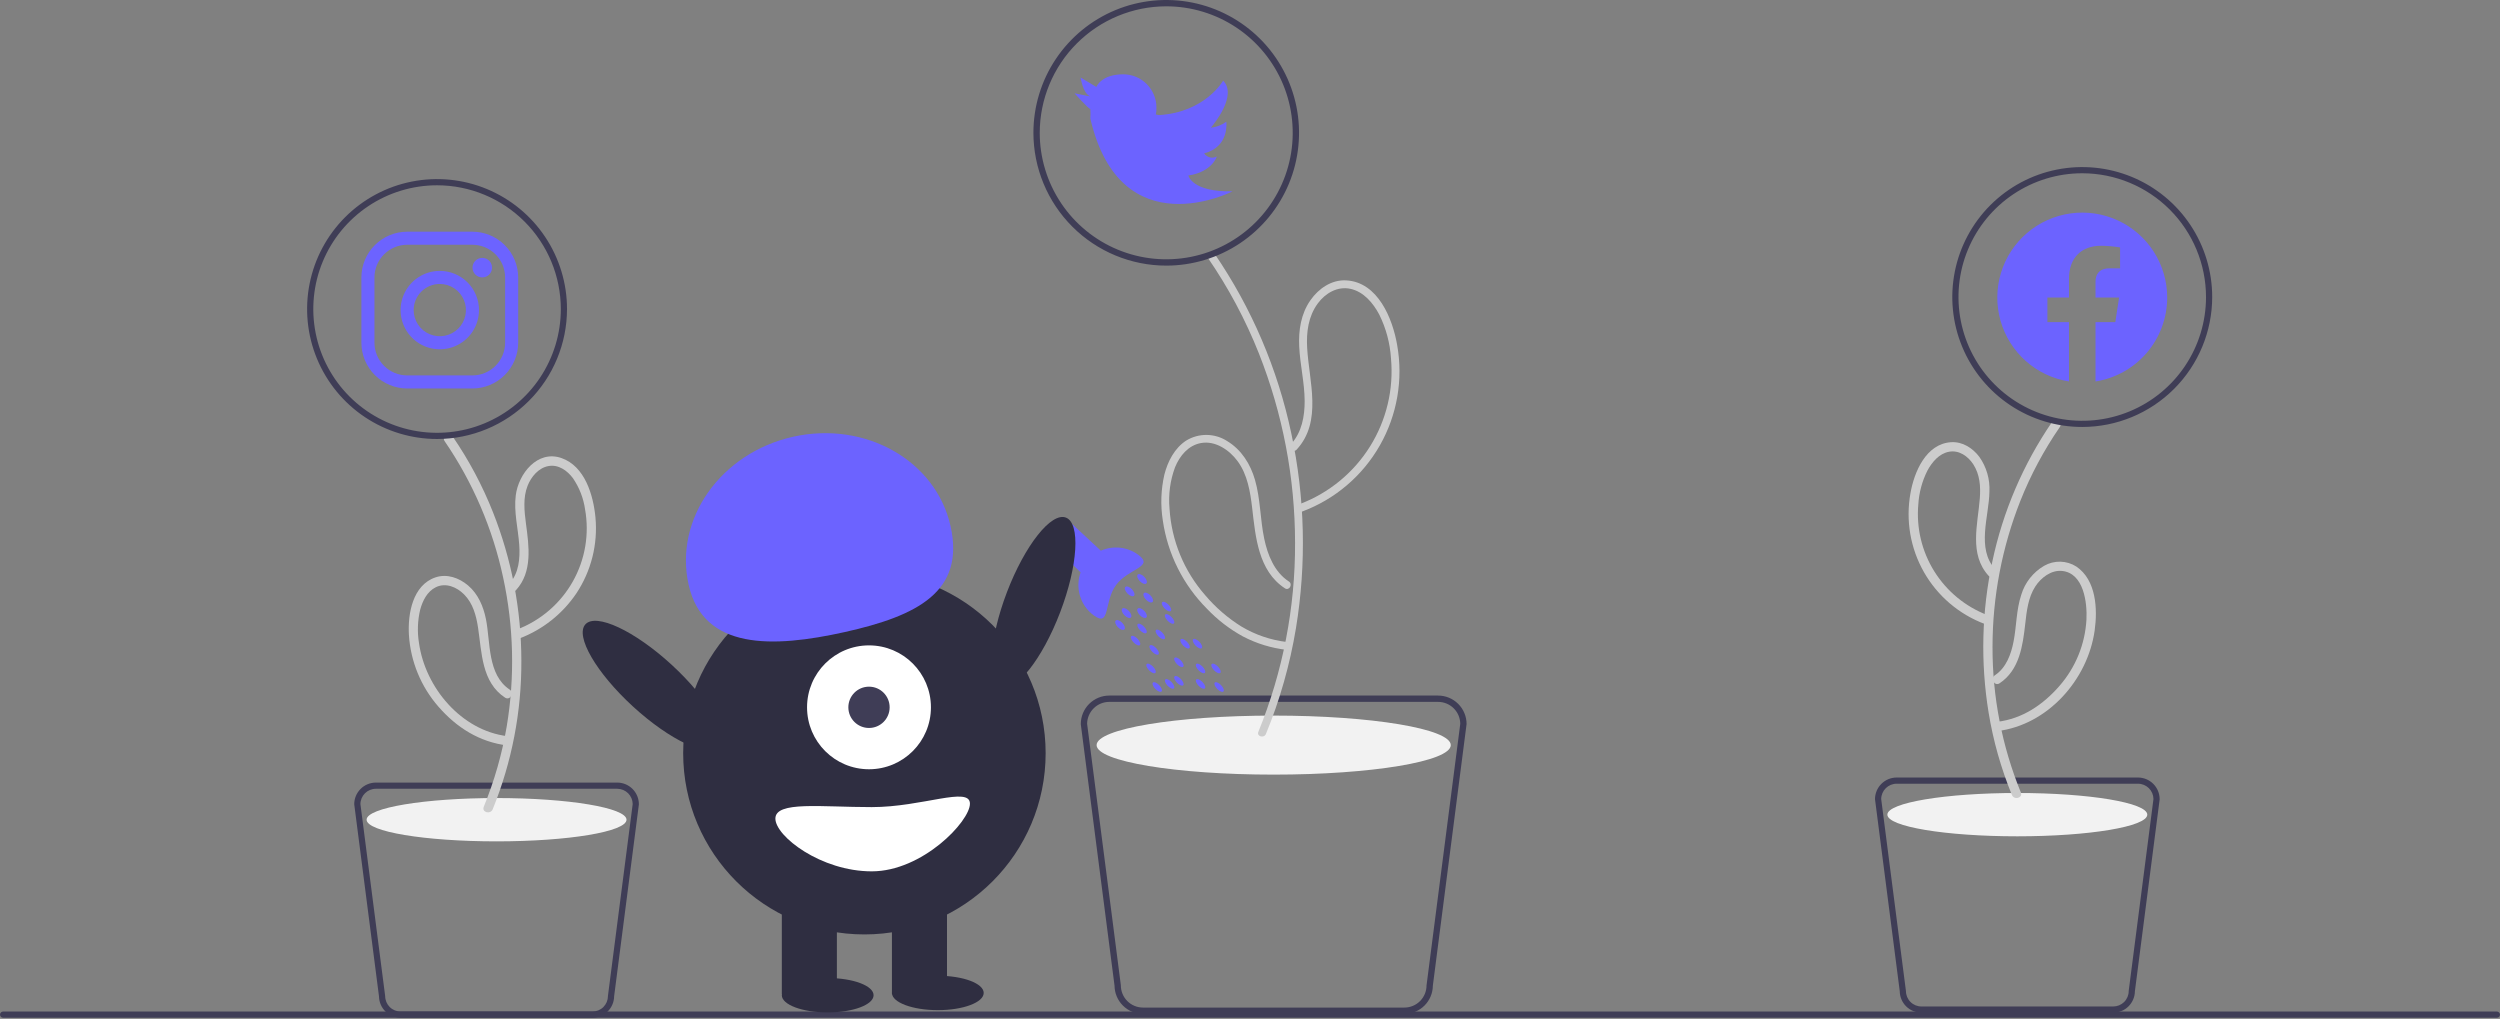 <svg width="503" height="205" viewBox="0 0 503 205" fill="none" xmlns="http://www.w3.org/2000/svg">
<rect x="0" y="0" width="503" height="205" fill="#808080" stroke="none"/>
<path d="M224.243 198.312L217.461 145.755L217.456 145.674C217.458 144.156 218.062 142.7 219.135 141.627C220.209 140.553 221.664 139.949 223.182 139.948H289.351C290.869 139.949 292.324 140.553 293.398 141.627C294.471 142.7 295.075 144.156 295.077 145.674L290.143 183.929L288.29 198.312C288.277 199.822 287.668 201.267 286.596 202.331C285.524 203.396 284.075 203.994 282.564 203.996H229.969C228.458 203.994 227.009 203.396 225.937 202.331C224.864 201.267 224.256 199.822 224.243 198.312ZM289.351 141.22H223.182C222.008 141.221 220.882 141.686 220.048 142.512C219.215 143.338 218.74 144.46 218.729 145.634L223.652 183.767L225.51 198.187L225.515 198.269C225.516 199.45 225.986 200.582 226.821 201.417C227.656 202.252 228.788 202.722 229.969 202.723H282.564C283.745 202.722 284.877 202.252 285.712 201.417C286.547 200.582 287.016 199.45 287.018 198.269L293.804 145.634C293.792 144.46 293.318 143.338 292.484 142.512C291.651 141.686 290.525 141.221 289.351 141.22Z" fill="#3F3D56"/>
<path d="M256.266 155.854C275.944 155.854 291.896 153.195 291.896 149.915C291.896 146.636 275.944 143.977 256.266 143.977C236.589 143.977 220.637 146.636 220.637 149.915C220.637 153.195 236.589 155.854 256.266 155.854Z" fill="#F2F2F2"/>
<path d="M253.182 147.243C258.105 135.17 260.615 122.249 260.568 109.21C260.557 96.166 258.088 83.242 253.291 71.113C250.59 64.313 247.131 57.841 242.978 51.817C242.398 50.975 243.771 50.182 244.347 51.017C251.828 61.953 257.083 74.254 259.815 87.22C262.571 100.114 262.885 113.411 260.742 126.421C259.537 133.707 257.514 140.833 254.71 147.664C254.328 148.595 252.793 148.187 253.182 147.243Z" fill="#CCCCCC"/>
<path d="M259.762 89.344C261.923 87.002 262.513 83.742 262.496 80.652C262.475 76.984 261.574 73.392 261.401 69.734C261.246 66.461 261.742 63.15 263.655 60.414C265.301 58.059 267.897 56.246 270.876 56.413C277.231 56.769 280.189 64.078 281.107 69.414C282.345 76.351 281.112 83.501 277.623 89.623C274.134 95.744 268.609 100.448 262.01 102.917C261.056 103.281 260.644 101.749 261.589 101.389C267.414 99.17 272.354 95.106 275.654 89.818C278.955 84.529 280.434 78.306 279.867 72.098C279.671 69.039 278.871 66.049 277.511 63.302C276.292 60.996 274.396 58.707 271.732 58.117C269.109 57.536 266.649 58.991 265.133 61.061C263.221 63.672 262.822 66.828 262.999 69.985C263.377 76.733 266.109 84.802 260.882 90.465C260.189 91.216 259.07 90.093 259.762 89.344Z" fill="#CCCCCC"/>
<path d="M258.526 118.369C253.152 114.862 252.616 108.003 251.938 102.227C251.554 98.956 250.999 95.48 248.991 92.768C247.34 90.537 244.543 88.621 241.645 89.139C239.09 89.597 237.363 91.707 236.423 94C235.435 96.659 235.055 99.505 235.309 102.329C235.703 108.763 238.22 114.884 242.466 119.734C244.548 122.2 247.002 124.327 249.738 126.037C252.545 127.723 255.679 128.791 258.931 129.171C259.932 129.289 259.944 130.875 258.931 130.756C255.846 130.413 252.851 129.5 250.1 128.063C247.417 126.599 244.978 124.726 242.871 122.512C238.055 117.695 234.928 111.45 233.956 104.708C233.471 101.638 233.579 98.503 234.276 95.473C234.953 92.835 236.306 90.188 238.64 88.658C239.893 87.886 241.34 87.487 242.811 87.507C244.283 87.528 245.718 87.966 246.949 88.772C249.795 90.504 251.589 93.386 252.498 96.533C253.614 100.396 253.536 104.461 254.359 108.378C255.05 111.666 256.401 115.091 259.326 117C260.177 117.555 259.384 118.928 258.526 118.369V118.369Z" fill="#CCCCCC"/>
<path d="M207.923 26.722C207.923 21.437 209.49 16.27 212.427 11.876C215.363 7.482 219.536 4.057 224.419 2.034C229.302 0.012 234.675 -0.518 239.858 0.513C245.042 1.545 249.803 4.09 253.54 7.827C257.278 11.564 259.822 16.325 260.854 21.509C261.885 26.692 261.355 32.065 259.333 36.948C257.31 41.831 253.885 46.004 249.491 48.94C245.097 51.877 239.93 53.444 234.645 53.444C227.561 53.436 220.768 50.618 215.759 45.608C210.749 40.599 207.931 33.807 207.923 26.722ZM209.196 26.722C209.196 31.755 210.688 36.676 213.485 40.861C216.281 45.046 220.256 48.308 224.906 50.234C229.556 52.16 234.673 52.664 239.61 51.682C244.547 50.7 249.081 48.277 252.641 44.717C256.2 41.158 258.624 36.624 259.606 31.687C260.588 26.75 260.084 21.633 258.157 16.983C256.231 12.333 252.969 8.358 248.784 5.561C244.599 2.765 239.679 1.272 234.645 1.272C227.898 1.28 221.429 3.964 216.658 8.735C211.887 13.506 209.203 19.975 209.196 26.722Z" fill="#3F3D56"/>
<path d="M219.376 19.404L216.194 18.768C216.194 18.768 218.867 21.758 219.376 21.949C219.423 22.584 219.423 23.222 219.376 23.858C225.483 50.07 248.006 38.491 248.006 38.491C239.799 38.682 239.099 35.31 239.099 35.31C243.871 34.61 244.825 31.492 244.825 31.492C244.397 31.718 243.9 31.778 243.431 31.661C242.961 31.543 242.551 31.257 242.28 30.856C247.434 29.52 246.734 24.494 246.734 24.494C245.815 25.157 244.742 25.573 243.616 25.703C244.189 25.003 249.024 19.213 246.097 16.223C246.097 16.223 242.534 22.585 233.182 23.158L232.546 23.03C232.654 22.572 232.697 22.101 232.673 21.631C232.673 19.859 231.969 18.16 230.716 16.907C229.463 15.654 227.764 14.95 225.992 14.95C221.539 14.95 220.584 17.495 220.584 17.495L217.403 15.586C217.467 15.586 217.785 18.768 219.376 19.404Z" fill="#6C63FF"/>
<path d="M425.184 203.749H386.588C385.44 203.748 384.338 203.294 383.523 202.486C382.707 201.679 382.243 200.582 382.23 199.434L377.25 160.795C377.251 159.64 377.711 158.532 378.528 157.715C379.345 156.898 380.452 156.439 381.608 156.438H430.165C431.32 156.439 432.428 156.898 433.245 157.715C434.061 158.532 434.521 159.64 434.522 160.795L434.517 160.875L429.542 199.434C429.53 200.582 429.065 201.679 428.25 202.486C427.434 203.294 426.332 203.748 425.184 203.749ZM378.495 160.757L383.475 199.392C383.476 200.217 383.804 201.008 384.388 201.592C384.971 202.175 385.763 202.503 386.588 202.504H425.184C426.01 202.503 426.801 202.175 427.384 201.592C427.968 201.008 428.296 200.217 428.297 199.392L428.302 199.311L433.277 160.757C433.266 159.938 432.933 159.157 432.351 158.582C431.769 158.007 430.983 157.684 430.165 157.683H381.608C380.789 157.684 380.004 158.007 379.421 158.582C378.839 159.157 378.506 159.938 378.495 160.757Z" fill="#3F3D56"/>
<path d="M405.886 168.266C420.326 168.266 432.032 166.315 432.032 163.908C432.032 161.501 420.326 159.55 405.886 159.55C391.446 159.55 379.74 161.501 379.74 163.908C379.74 166.315 391.446 168.266 405.886 168.266Z" fill="#F2F2F2"/>
<path d="M406.595 159.444C402.801 150.138 400.864 140.179 400.895 130.129C400.903 120.076 402.805 110.113 406.502 100.763C408.585 95.524 411.253 90.537 414.454 85.895C415.137 84.903 413.519 83.968 412.841 84.953C407.053 93.42 402.981 102.941 400.858 112.976C398.716 122.97 398.461 133.277 400.106 143.365C401.036 149.05 402.609 154.611 404.794 159.94C405.245 161.037 407.052 160.557 406.595 159.444V159.444Z" fill="#CCCCCC"/>
<path d="M401.424 114.527C397.611 110.346 400.202 103.856 400.271 98.937C400.401 96.442 399.69 93.975 398.252 91.931C396.908 90.15 394.865 88.825 392.56 88.97C387.52 89.287 385.128 94.954 384.386 99.229C383.399 104.679 384.359 110.302 387.099 115.116C389.839 119.929 394.183 123.626 399.373 125.56C400.496 125.991 400.982 124.186 399.87 123.759C395.442 122.065 391.688 118.972 389.178 114.95C386.669 110.928 385.541 106.196 385.966 101.474C386.109 99.114 386.73 96.808 387.792 94.696C388.716 92.982 390.154 91.244 392.175 90.885C394.179 90.528 395.971 91.798 397.019 93.412C398.354 95.469 398.522 97.869 398.341 100.259C397.947 105.472 396.126 111.487 400.104 115.848C400.916 116.738 402.233 115.414 401.424 114.527V114.527Z" fill="#CCCCCC"/>
<path d="M402.315 137.477C406.311 134.838 406.989 129.9 407.478 125.518C407.763 122.958 408.068 120.202 409.505 117.993C410.648 116.239 412.675 114.655 414.879 114.873C419.283 115.311 419.97 121.312 419.791 124.705C419.51 129.617 417.603 134.295 414.368 138.002C411.07 141.789 406.917 144.621 401.84 145.232C400.661 145.374 400.647 147.243 401.84 147.1C411.978 145.879 420.046 136.784 421.443 126.868C422.052 122.543 421.779 116.719 417.766 113.995C416.803 113.378 415.688 113.037 414.545 113.01C413.401 112.983 412.272 113.271 411.28 113.841C409.061 115.13 407.415 117.215 406.678 119.673C405.669 122.709 405.736 125.945 405.132 129.06C404.634 131.631 403.653 134.358 401.372 135.864C400.374 136.523 401.308 138.142 402.315 137.477H402.315Z" fill="#CCCCCC"/>
<path d="M418.949 85.908C413.777 85.908 408.722 84.375 404.423 81.502C400.123 78.629 396.772 74.546 394.793 69.768C392.814 64.99 392.296 59.733 393.305 54.661C394.314 49.59 396.804 44.931 400.46 41.274C404.117 37.618 408.776 35.128 413.848 34.119C418.92 33.11 424.177 33.628 428.954 35.607C433.732 37.586 437.815 40.937 440.688 45.236C443.561 49.536 445.095 54.591 445.095 59.762C445.087 66.694 442.33 73.34 437.428 78.242C432.526 83.143 425.88 85.901 418.949 85.908ZM418.949 34.861C414.024 34.861 409.209 36.322 405.114 39.058C401.019 41.794 397.828 45.683 395.943 50.233C394.058 54.783 393.565 59.79 394.526 64.62C395.487 69.451 397.858 73.888 401.341 77.37C404.823 80.853 409.26 83.224 414.091 84.185C418.921 85.146 423.928 84.653 428.478 82.768C433.028 80.883 436.917 77.692 439.653 73.597C442.389 69.502 443.85 64.687 443.85 59.762C443.842 53.16 441.216 46.831 436.548 42.163C431.88 37.495 425.55 34.869 418.949 34.861Z" fill="#3F3D56"/>
<path fill-rule="evenodd" clip-rule="evenodd" d="M436.041 59.865C436.04 56.599 435.104 53.401 433.342 50.65C431.581 47.9 429.068 45.712 426.102 44.345C423.135 42.978 419.839 42.489 416.604 42.938C413.368 43.386 410.329 44.752 407.846 46.873C405.362 48.995 403.539 51.784 402.592 54.91C401.644 58.035 401.612 61.367 402.499 64.511C403.386 67.654 405.156 70.478 407.597 72.647C410.039 74.816 413.052 76.24 416.278 76.75V64.807H411.937V59.865H416.278V56.099C416.278 51.816 418.83 49.448 422.734 49.448C424.016 49.466 425.295 49.578 426.561 49.782V53.989H424.404C422.282 53.989 421.618 55.306 421.618 56.659V59.866H426.359L425.602 64.808H421.618V76.752C425.639 76.115 429.301 74.064 431.945 70.969C434.588 67.873 436.041 63.936 436.041 59.865V59.865Z" fill="#6C63FF"/>
<path d="M503 204.145C502.999 204.309 502.934 204.468 502.817 204.584C502.7 204.701 502.542 204.767 502.377 204.767H0.623C0.457 204.767 0.299 204.701 0.182 204.585C0.066 204.468 0 204.31 0 204.145C0 203.979 0.066 203.821 0.182 203.704C0.299 203.588 0.457 203.522 0.623 203.522H502.377C502.542 203.523 502.7 203.588 502.817 203.705C502.934 203.822 502.999 203.98 503 204.145Z" fill="#3F3D56"/>
<path d="M119.205 204.767H80.609C79.461 204.766 78.359 204.312 77.544 203.504C76.728 202.696 76.264 201.599 76.251 200.451L71.271 161.813C71.272 160.658 71.732 159.55 72.549 158.733C73.366 157.916 74.473 157.456 75.629 157.455H124.185C125.341 157.456 126.448 157.916 127.265 158.733C128.082 159.55 128.542 160.658 128.543 161.813L128.538 161.892L123.563 200.451C123.55 201.599 123.086 202.696 122.27 203.504C121.455 204.312 120.353 204.766 119.205 204.767ZM72.516 161.775L77.496 200.409C77.497 201.235 77.825 202.026 78.409 202.609C78.992 203.193 79.784 203.521 80.609 203.522H119.205C120.031 203.521 120.822 203.193 121.405 202.609C121.989 202.026 122.317 201.235 122.318 200.409L122.323 200.329L127.298 161.775C127.287 160.956 126.954 160.175 126.372 159.599C125.789 159.024 125.004 158.701 124.185 158.7H75.629C74.81 158.701 74.025 159.024 73.442 159.599C72.86 160.175 72.527 160.956 72.516 161.775Z" fill="#3F3D56"/>
<path d="M99.907 169.283C114.347 169.283 126.053 167.332 126.053 164.925C126.053 162.519 114.347 160.568 99.907 160.568C85.467 160.568 73.761 162.519 73.761 164.925C73.761 167.332 85.467 169.283 99.907 169.283Z" fill="#F2F2F2"/>
<path d="M99.131 162.825C102.993 153.32 104.952 143.15 104.898 132.89C104.881 122.668 102.941 112.541 99.178 103.037C97.057 97.684 94.342 92.586 91.084 87.838C90.407 86.854 88.788 87.787 89.472 88.78C95.149 97.076 99.147 106.403 101.241 116.236C103.367 126.063 103.61 136.204 101.958 146.121C101.021 151.679 99.469 157.115 97.33 162.329C96.874 163.44 98.68 163.924 99.131 162.825Z" fill="#CCCCCC"/>
<path d="M103.822 118.733C107.193 115.037 106.42 109.88 105.824 105.352C105.495 102.854 105.203 100.154 106.147 97.75C106.859 95.938 108.335 94.144 110.338 93.773C112.356 93.4 114.149 94.686 115.292 96.237C116.566 98.105 117.395 100.24 117.715 102.479C118.606 107.467 117.729 112.61 115.236 117.021C112.742 121.432 108.789 124.835 104.056 126.644C102.945 127.07 103.427 128.877 104.552 128.445C109.196 126.671 113.18 123.509 115.963 119.391C118.957 114.881 120.312 109.481 119.804 104.092C119.381 99.639 117.685 93.793 112.955 92.157C108.109 90.48 104.32 95.349 103.774 99.651C103.349 102.997 104.239 106.278 104.47 109.599C104.659 112.307 104.414 115.314 102.501 117.412C101.693 118.299 103.01 119.623 103.822 118.733Z" fill="#CCCCCC"/>
<path d="M102.553 138.749C98.04 135.769 98.702 129.187 97.771 124.563C97.255 122.002 96.204 119.515 94.172 117.791C92.376 116.267 89.941 115.384 87.619 116.169C83.014 117.726 82.03 123.506 82.273 127.719C82.601 133.076 84.699 138.172 88.237 142.208C91.891 146.403 96.501 149.313 102.086 149.985C103.277 150.128 103.266 148.259 102.086 148.117C92.827 147.003 85.553 138.333 84.302 129.38C83.938 127.155 84.018 124.88 84.538 122.687C85.016 120.896 85.95 118.995 87.695 118.145C89.698 117.17 91.904 118.12 93.372 119.593C95.163 121.388 95.815 123.853 96.185 126.292C96.942 131.283 96.889 137.244 101.611 140.362C102.617 141.026 103.553 139.409 102.553 138.749V138.749Z" fill="#CCCCCC"/>
<path d="M87.937 88.326C82.766 88.326 77.711 86.792 73.411 83.919C69.111 81.046 65.76 76.963 63.781 72.185C61.802 67.408 61.284 62.151 62.293 57.079C63.302 52.007 65.792 47.348 69.449 43.691C73.106 40.035 77.764 37.545 82.836 36.536C87.908 35.527 93.165 36.045 97.943 38.024C102.72 40.003 106.804 43.354 109.677 47.654C112.55 51.953 114.083 57.008 114.083 62.179C114.075 69.111 111.318 75.757 106.416 80.659C101.515 85.561 94.869 88.318 87.937 88.326ZM87.937 37.279C83.012 37.279 78.198 38.739 74.103 41.475C70.008 44.211 66.816 48.1 64.931 52.65C63.047 57.2 62.554 62.207 63.514 67.037C64.475 71.868 66.847 76.305 70.329 79.787C73.812 83.27 78.249 85.641 83.079 86.602C87.909 87.563 92.916 87.07 97.466 85.185C102.016 83.3 105.905 80.109 108.641 76.014C111.378 71.919 112.838 67.104 112.838 62.179C112.83 55.578 110.205 49.248 105.536 44.58C100.868 39.912 94.539 37.286 87.937 37.279Z" fill="#3F3D56"/>
<path d="M95.058 49.245C96.8 49.25 98.469 49.944 99.7 51.176C100.932 52.408 101.626 54.076 101.631 55.818V68.963C101.626 70.704 100.932 72.373 99.7 73.605C98.469 74.836 96.8 75.53 95.058 75.535H81.914C80.172 75.53 78.503 74.836 77.272 73.605C76.04 72.373 75.346 70.704 75.341 68.963V55.818C75.346 54.076 76.04 52.408 77.272 51.176C78.503 49.944 80.172 49.25 81.914 49.245H95.058L95.058 49.245ZM95.058 46.616H81.914C79.475 46.623 77.139 47.595 75.415 49.319C73.691 51.043 72.719 53.38 72.712 55.818V68.963C72.719 71.401 73.691 73.737 75.415 75.461C77.139 77.185 79.475 78.157 81.914 78.164H95.058C97.496 78.157 99.833 77.185 101.557 75.461C103.281 73.737 104.253 71.401 104.26 68.963V55.818C104.253 53.38 103.281 51.043 101.557 49.319C99.833 47.595 97.496 46.623 95.058 46.616L95.058 46.616Z" fill="#6C63FF"/>
<path d="M97.03 55.818C96.508 55.817 96.009 55.609 95.641 55.24C95.272 54.87 95.066 54.37 95.067 53.848C95.067 53.327 95.275 52.827 95.644 52.459C96.013 52.09 96.513 51.883 97.034 51.883C97.555 51.883 98.056 52.09 98.424 52.459C98.793 52.827 99.001 53.327 99.001 53.848C99.002 54.37 98.796 54.87 98.427 55.24C98.059 55.609 97.56 55.817 97.038 55.818C97.035 55.818 97.033 55.818 97.03 55.818Z" fill="#6C63FF"/>
<path d="M88.486 57.132C89.526 57.132 90.542 57.44 91.407 58.018C92.272 58.596 92.946 59.417 93.344 60.378C93.742 61.339 93.846 62.396 93.643 63.416C93.44 64.436 92.939 65.373 92.204 66.108C91.469 66.844 90.532 67.344 89.512 67.547C88.492 67.75 87.434 67.646 86.474 67.248C85.513 66.85 84.692 66.176 84.114 65.311C83.536 64.447 83.228 63.43 83.228 62.39C83.228 61.7 83.364 61.016 83.628 60.378C83.892 59.74 84.279 59.16 84.768 58.672C85.256 58.184 85.836 57.797 86.474 57.532C87.112 57.268 87.795 57.132 88.486 57.132ZM88.486 54.503C86.926 54.503 85.401 54.966 84.104 55.833C82.807 56.699 81.796 57.931 81.199 59.372C80.602 60.813 80.446 62.399 80.75 63.929C81.055 65.459 81.806 66.864 82.909 67.967C84.012 69.07 85.417 69.821 86.947 70.126C88.477 70.43 90.063 70.274 91.504 69.677C92.945 69.08 94.177 68.069 95.044 66.772C95.91 65.475 96.373 63.95 96.373 62.39C96.373 61.355 96.169 60.329 95.772 59.372C95.376 58.415 94.795 57.546 94.063 56.813C93.33 56.081 92.461 55.5 91.504 55.104C90.547 54.707 89.522 54.503 88.486 54.503V54.503Z" fill="#6C63FF"/>
<path d="M224.539 117.719C222.069 121.087 223.436 126.286 220.067 123.817C217.303 121.79 216.317 118.24 217.417 115.17L211.79 109.639L215.214 104.97L221.488 110.798C223.88 109.746 226.751 109.964 229.01 111.62C232.378 114.089 227.008 114.35 224.539 117.719Z" fill="#6C63FF"/>
<path d="M213.297 123.211C216.892 113.806 217.413 105.266 214.46 104.138C211.508 103.009 206.2 109.719 202.605 119.124C199.01 128.53 198.489 137.07 201.442 138.198C204.394 139.327 209.702 132.617 213.297 123.211Z" fill="#2F2E41"/>
<path d="M173.918 188.008C194.057 188.008 210.383 171.682 210.383 151.544C210.383 131.405 194.057 115.08 173.918 115.08C153.78 115.08 137.454 131.405 137.454 151.544C137.454 171.682 153.78 188.008 173.918 188.008Z" fill="#2F2E41"/>
<path d="M168.38 180.161H157.302V200.009H168.38V180.161Z" fill="#2F2E41"/>
<path d="M190.535 180.161H179.457V200.009H190.535V180.161Z" fill="#2F2E41"/>
<path d="M166.533 203.701C171.632 203.701 175.765 202.151 175.765 200.239C175.765 198.328 171.632 196.778 166.533 196.778C161.435 196.778 157.302 198.328 157.302 200.239C157.302 202.151 161.435 203.701 166.533 203.701Z" fill="#2F2E41"/>
<path d="M188.689 203.24C193.787 203.24 197.92 201.69 197.92 199.778C197.92 197.866 193.787 196.316 188.689 196.316C183.59 196.316 179.457 197.866 179.457 199.778C179.457 201.69 183.59 203.24 188.689 203.24Z" fill="#2F2E41"/>
<path d="M174.842 154.775C181.724 154.775 187.304 149.195 187.304 142.312C187.304 135.43 181.724 129.85 174.842 129.85C167.959 129.85 162.379 135.43 162.379 142.312C162.379 149.195 167.959 154.775 174.842 154.775Z" fill="white"/>
<path d="M174.842 146.467C177.136 146.467 178.996 144.607 178.996 142.312C178.996 140.018 177.136 138.158 174.842 138.158C172.547 138.158 170.688 140.018 170.688 142.312C170.688 144.607 172.547 146.467 174.842 146.467Z" fill="#3F3D56"/>
<path d="M138.547 117.633C135.603 104.447 145.015 91.124 159.569 87.874C174.123 84.624 188.309 92.679 191.253 105.865C194.197 119.05 184.552 123.914 169.997 127.164C155.443 130.413 141.491 130.819 138.547 117.633Z" fill="#6C63FF"/>
<path d="M144.665 150.256C146.802 147.926 142.517 140.52 135.096 133.715C127.675 126.909 119.927 123.281 117.79 125.611C115.654 127.941 119.938 135.346 127.359 142.152C134.781 148.957 142.529 152.585 144.665 150.256Z" fill="#2F2E41"/>
<path d="M156.007 164.699C156.007 168.267 165.197 175.315 175.393 175.315C185.59 175.315 195.151 165.267 195.151 161.698C195.151 158.129 185.59 162.391 175.393 162.391C165.197 162.391 156.007 161.13 156.007 164.699Z" fill="white"/>
<ellipse cx="225.354" cy="125.75" rx="1.245" ry="0.623" transform="rotate(45.959 225.354 125.75)" fill="#6C63FF"/>
<ellipse cx="226.667" cy="123.343" rx="1.245" ry="0.623" transform="rotate(45.959 226.667 123.343)" fill="#6C63FF"/>
<ellipse cx="227.289" cy="118.985" rx="1.245" ry="0.623" transform="rotate(45.959 227.289 118.985)" fill="#6C63FF"/>
<ellipse cx="229.78" cy="116.495" rx="1.245" ry="0.623" transform="rotate(45.959 229.78 116.495)" fill="#6C63FF"/>
<ellipse cx="231.025" cy="120.23" rx="1.245" ry="0.623" transform="rotate(45.959 231.025 120.23)" fill="#6C63FF"/>
<ellipse cx="229.78" cy="123.343" rx="1.245" ry="0.623" transform="rotate(45.959 229.78 123.343)" fill="#6C63FF"/>
<ellipse cx="229.78" cy="126.455" rx="1.245" ry="0.544" transform="rotate(45.959 229.78 126.455)" fill="#6C63FF"/>
<ellipse cx="228.478" cy="128.89" rx="1.245" ry="0.544" transform="rotate(45.959 228.478 128.89)" fill="#6C63FF"/>
<ellipse cx="231.59" cy="134.493" rx="1.245" ry="0.544" transform="rotate(45.959 231.59 134.493)" fill="#6C63FF"/>
<ellipse cx="232.213" cy="130.758" rx="1.245" ry="0.544" transform="rotate(45.959 232.213 130.758)" fill="#6C63FF"/>
<ellipse cx="233.458" cy="127.645" rx="1.245" ry="0.544" transform="rotate(45.959 233.458 127.645)" fill="#6C63FF"/>
<ellipse cx="235.326" cy="124.533" rx="1.245" ry="0.544" transform="rotate(45.959 235.326 124.533)" fill="#6C63FF"/>
<ellipse cx="234.703" cy="122.043" rx="1.245" ry="0.544" transform="rotate(45.959 234.703 122.043)" fill="#6C63FF"/>
<ellipse cx="238.438" cy="129.513" rx="1.245" ry="0.544" transform="rotate(45.959 238.438 129.513)" fill="#6C63FF"/>
<ellipse cx="240.928" cy="129.513" rx="1.245" ry="0.544" transform="rotate(45.959 240.928 129.513)" fill="#6C63FF"/>
<ellipse cx="241.551" cy="134.493" rx="1.245" ry="0.544" transform="rotate(45.959 241.551 134.493)" fill="#6C63FF"/>
<ellipse cx="237.193" cy="136.983" rx="1.245" ry="0.544" transform="rotate(45.959 237.193 136.983)" fill="#6C63FF"/>
<ellipse cx="237.193" cy="133.248" rx="1.245" ry="0.544" transform="rotate(45.959 237.193 133.248)" fill="#6C63FF"/>
<ellipse cx="235.326" cy="137.606" rx="1.245" ry="0.544" transform="rotate(45.959 235.326 137.606)" fill="#6C63FF"/>
<ellipse cx="245.286" cy="138.228" rx="1.245" ry="0.544" transform="rotate(45.959 245.286 138.228)" fill="#6C63FF"/>
<ellipse cx="244.663" cy="134.493" rx="1.245" ry="0.544" transform="rotate(45.959 244.663 134.493)" fill="#6C63FF"/>
<ellipse cx="241.551" cy="137.606" rx="1.245" ry="0.544" transform="rotate(45.959 241.551 137.606)" fill="#6C63FF"/>
<ellipse cx="232.835" cy="138.228" rx="1.245" ry="0.544" transform="rotate(45.959 232.835 138.228)" fill="#6C63FF"/>
</svg>
